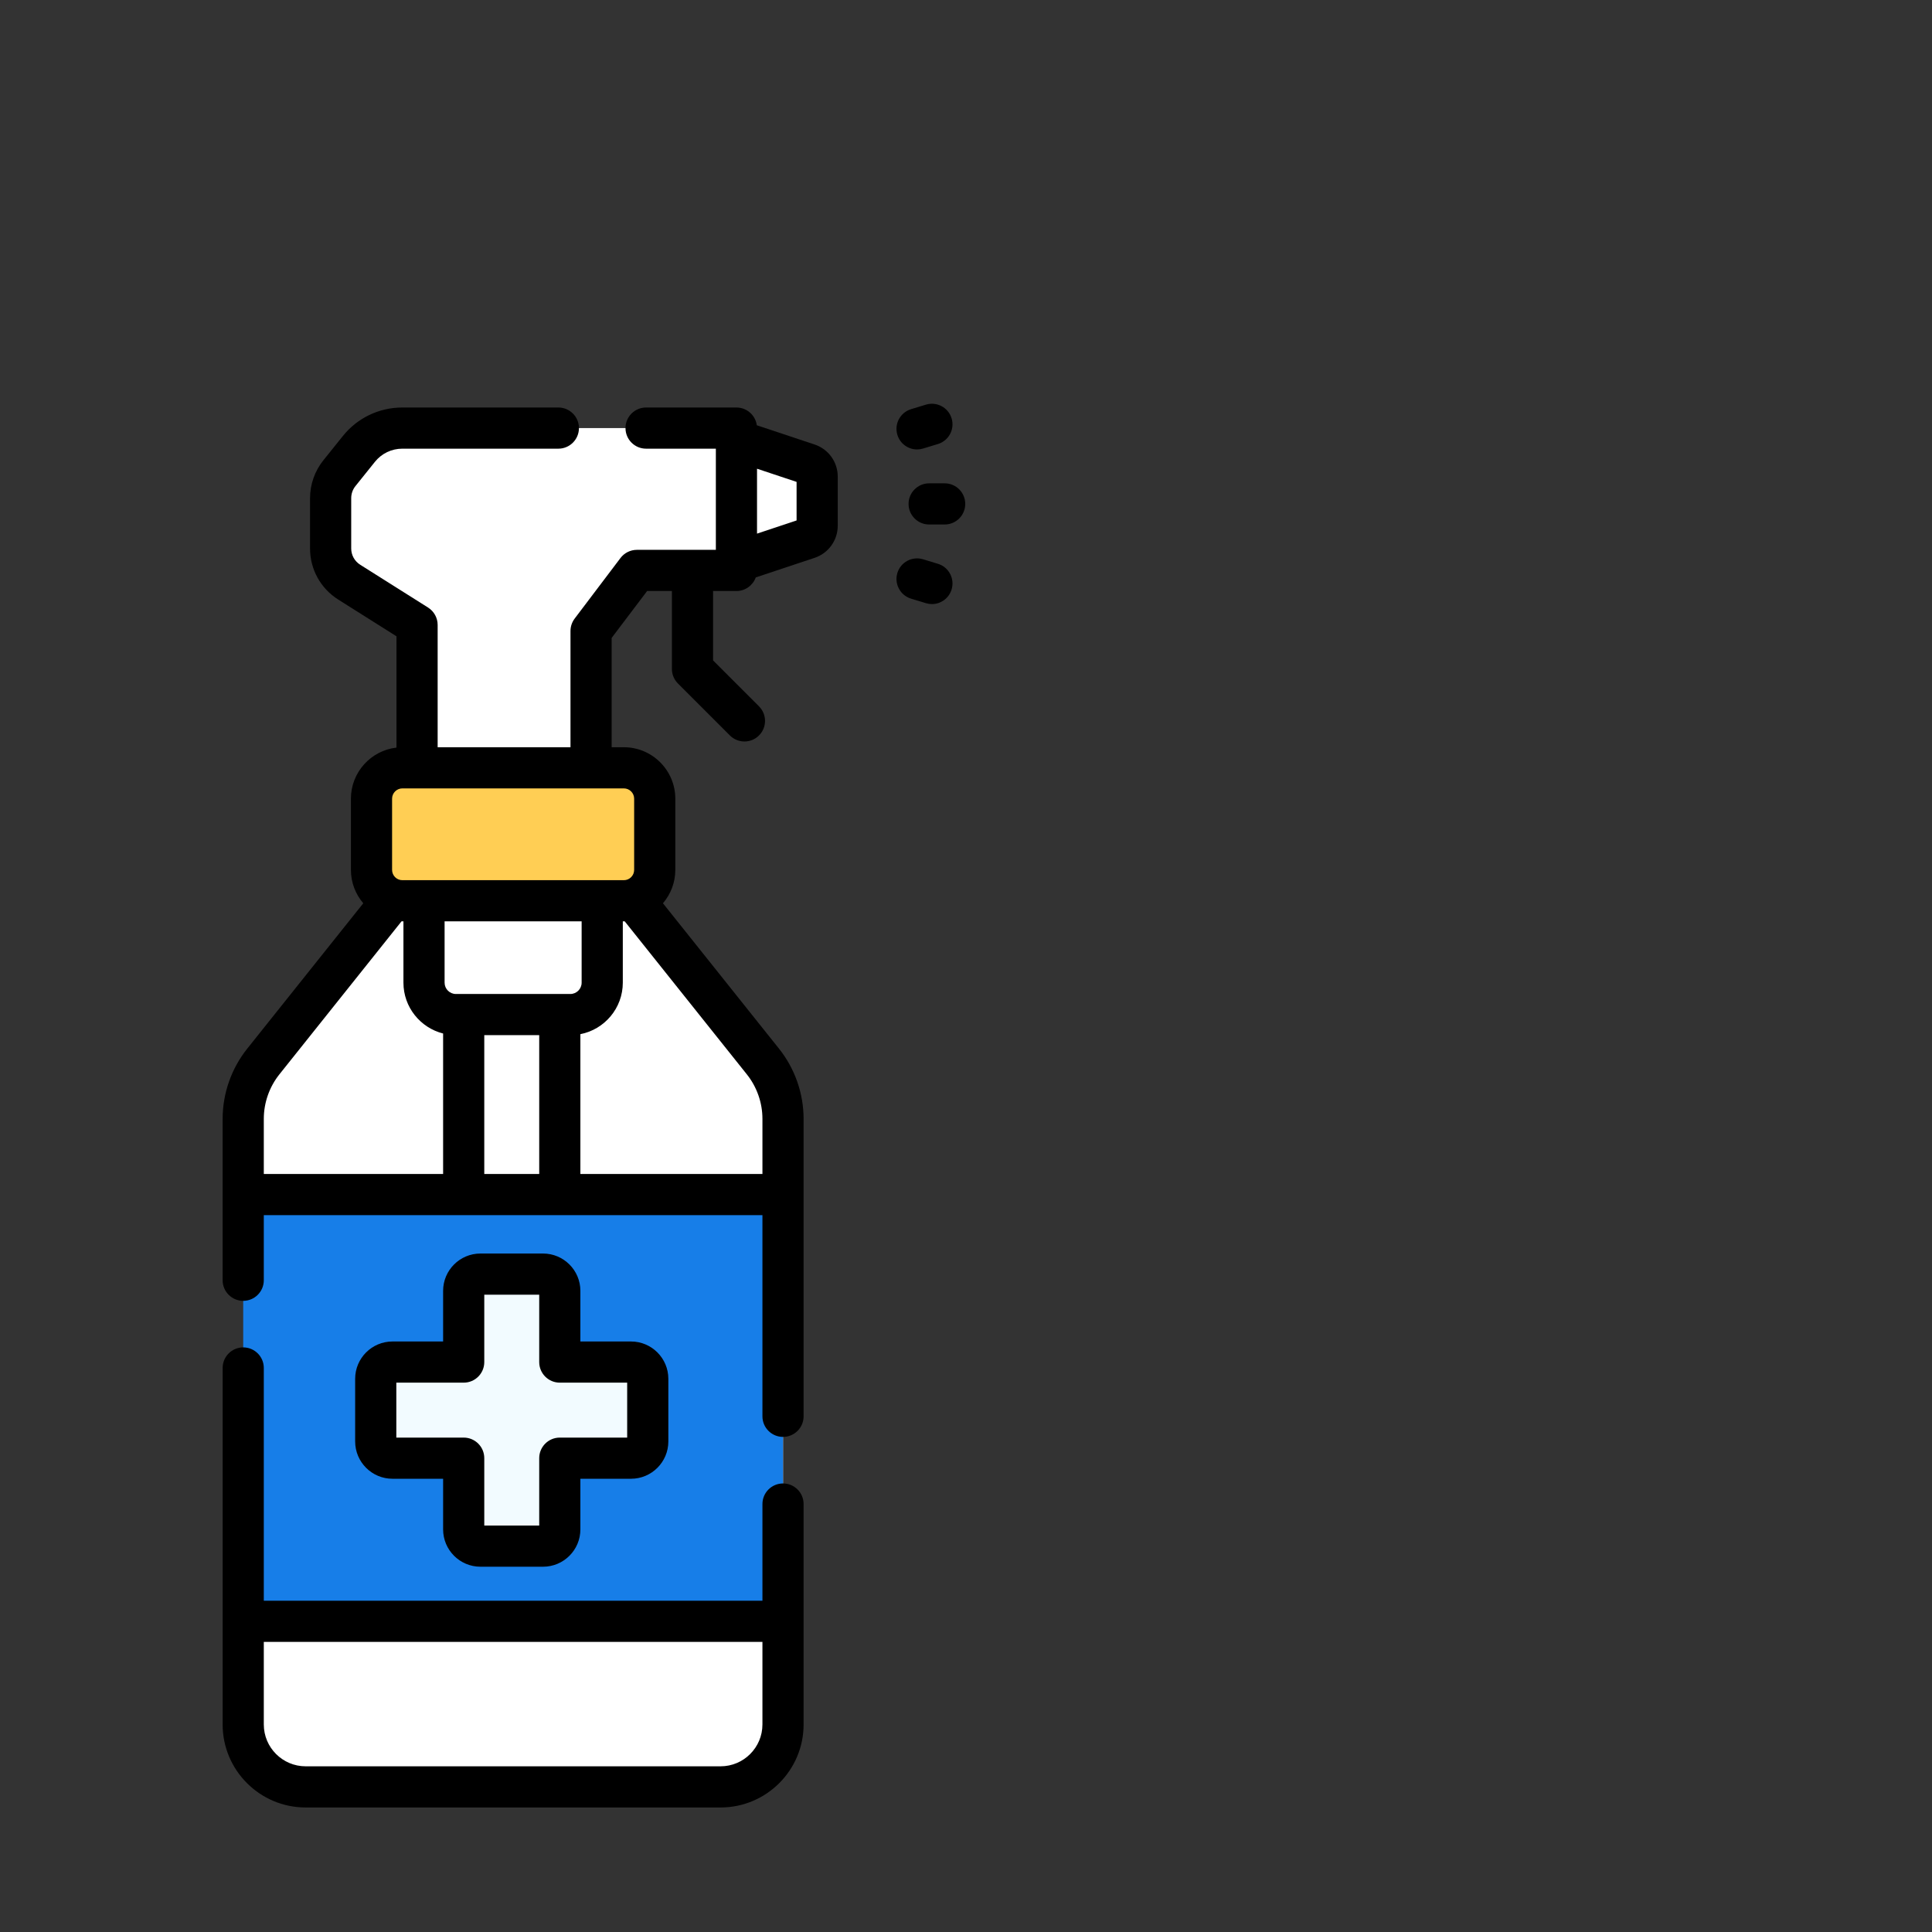 <svg width="434" height="434" viewBox="0 0 434 434" fill="none" xmlns="http://www.w3.org/2000/svg">
<rect x="0" y="0" width="434" height="434" fill="#333333" stroke="none"/>
<path d="M181.53 104.239L165.433 98.879L155.56 100.3L155.103 124.068L165.433 126.284L181.531 120.924C182.747 120.52 183.566 119.382 183.566 118.101V107.062C183.565 105.781 182.745 104.643 181.53 104.239Z" fill="white"/>
<path d="M132.778 172.48V141.746L143.07 128.14H164.192C164.877 128.14 165.433 127.584 165.433 126.899V97.407C165.433 96.722 164.877 96.166 164.192 96.166H90.378C86.586 96.166 82.998 97.886 80.624 100.843L76.244 106.295C74.968 107.885 74.272 109.863 74.272 111.902V123.202C74.272 126.276 75.848 129.135 78.449 130.775L92.708 139.768C93.318 140.153 93.688 140.824 93.688 141.546V172.482V190.833H132.489L132.778 172.48Z" fill="white"/>
<path d="M171.389 238.46L142.563 202.348C142.563 202.348 137.773 195.935 137.573 195.885C137.372 195.835 109.131 195.405 109.131 195.405L107.204 202.348L71.95 237.602V401.405H161.871C169.619 401.405 175.895 395.123 175.895 387.38V251.338C175.895 246.659 174.305 242.116 171.389 238.46Z" fill="white"/>
<path d="M104.163 212.501H125.752V287.454H104.163V212.501Z" fill="white"/>
<path d="M135.281 192.484H95.251V220.746C95.251 224.704 98.459 227.912 102.417 227.912H128.114C132.072 227.912 135.281 224.704 135.281 220.746V192.484Z" fill="white"/>
<path d="M96.492 190.658L87.969 202.348L59.143 238.46C56.227 242.116 54.636 246.659 54.636 251.338V271.252H80.124V251.338C80.124 246.659 81.714 242.116 84.63 238.46L113.456 202.348L114.625 195.383L96.492 190.658Z" fill="white"/>
<path d="M105.783 192.484L105.631 192.234L95.251 193.138V202.348V220.746C95.251 221.961 95.555 223.103 96.089 224.105L102.541 216.022C105.707 212.055 110.508 209.745 115.584 209.745H135.281V192.484H105.783V192.484Z" fill="white"/>
<path d="M107.2 152.503V141.373C107.2 140.652 106.83 139.98 106.22 139.596L91.96 130.603C89.36 128.963 87.783 126.104 87.783 123.03V111.73C87.783 109.691 88.479 107.713 89.755 106.123L94.135 100.671C96.075 98.255 98.824 96.667 101.833 96.166H90.377C86.585 96.166 82.998 97.886 80.623 100.842L76.244 106.295C74.967 107.885 74.271 109.862 74.271 111.902V123.201C74.271 126.276 75.848 129.135 78.448 130.775L92.708 139.768C93.318 140.152 93.688 140.824 93.688 141.545V172.482V190.833H132.489L132.777 172.482V165.084H119.779C112.832 165.083 107.2 159.451 107.2 152.503Z" fill="white"/>
<path d="M140.143 202.348H90.389C86.559 202.348 83.454 199.242 83.454 195.412V179.416C83.454 175.586 86.559 172.48 90.389 172.48H140.143C143.973 172.48 147.078 175.586 147.078 179.416V195.412C147.078 199.242 143.973 202.348 140.143 202.348Z" fill="#FFCE54"/>
<path d="M103.469 195.412V179.416C103.469 175.586 106.574 172.48 110.404 172.48H90.389C86.559 172.48 83.454 175.586 83.454 179.416V195.412C83.454 199.242 86.559 202.348 90.389 202.348H110.404C106.574 202.348 103.469 199.242 103.469 195.412Z" fill="#FFCE54"/>
<path d="M80.124 387.38V356.59H54.636V387.38C54.636 395.123 60.912 401.404 68.661 401.404H94.148C86.399 401.404 80.124 395.123 80.124 387.38Z" fill="white"/>
<path d="M174.662 268.346H74.392V364.207H174.662H175.895V268.346H174.662Z" fill="#177EE8"/>
<path d="M54.636 268.346H80.124V364.207H54.636V268.346Z" fill="#177EE8"/>
<path d="M141.754 305.972H125.752V289.971C125.752 287.896 124.07 286.214 121.995 286.214H107.921C105.846 286.214 104.164 287.896 104.164 289.971V305.972H88.162C86.087 305.972 84.406 307.655 84.406 309.729V323.804C84.406 325.879 86.088 327.56 88.162 327.56H104.164V343.563C104.164 345.638 105.846 347.319 107.921 347.319H121.995C124.07 347.319 125.752 345.637 125.752 343.563V327.56H141.754C143.829 327.56 145.51 325.878 145.51 323.804V309.729C145.511 307.655 143.829 305.972 141.754 305.972Z" fill="#F2FBFF"/>
<path d="M175.895 333.24C173.342 333.24 171.272 335.31 171.272 337.864V359.583H59.26V307.297C59.26 304.743 57.19 302.674 54.636 302.674C52.083 302.674 50.013 304.743 50.013 307.297V387.381C50.013 397.663 58.378 406.027 68.66 406.027H161.871C172.153 406.027 180.518 397.663 180.518 387.381V337.864C180.519 335.31 178.449 333.24 175.895 333.24ZM161.872 396.78H68.66C63.477 396.78 59.26 392.564 59.26 387.381V368.83H171.271V387.381C171.272 392.564 167.055 396.78 161.872 396.78Z" fill="black"/>
<path d="M182.991 99.852L170.007 95.529C169.697 93.278 167.77 91.542 165.433 91.542H145.133C142.58 91.542 140.51 93.612 140.51 96.166C140.51 98.72 142.58 100.789 145.133 100.789H160.809V123.516H143.07C141.621 123.516 140.256 124.196 139.383 125.351L129.091 138.956C128.484 139.76 128.154 140.739 128.154 141.745V167.856H98.312V140.385C98.312 138.798 97.498 137.321 96.155 136.474L80.915 126.863C79.65 126.065 78.895 124.696 78.895 123.201V111.902C78.895 110.919 79.233 109.956 79.849 109.19L84.228 103.737C85.733 101.864 87.974 100.789 90.378 100.789H125.429C127.982 100.789 130.052 98.72 130.052 96.166C130.052 93.612 127.982 91.542 125.429 91.542H90.378C85.157 91.542 80.288 93.877 77.019 97.947L72.64 103.4C70.711 105.802 69.648 108.821 69.648 111.902V123.201C69.648 127.891 72.016 132.184 75.982 134.685L89.065 142.936V167.94C83.313 168.599 78.83 173.491 78.83 179.416V195.413C78.83 198.273 79.879 200.888 81.606 202.908L55.531 235.576C51.972 240.035 50.012 245.632 50.012 251.336V287.593C50.012 290.147 52.082 292.217 54.635 292.217C57.189 292.217 59.259 290.147 59.259 287.593V272.966H104.162H125.751H171.271V318.159C171.271 320.713 173.341 322.782 175.894 322.782C178.447 322.782 180.518 320.713 180.518 318.159V251.336C180.518 245.632 178.558 240.035 174.999 235.576L148.924 202.908C150.65 200.888 151.7 198.272 151.7 195.413V179.416C151.7 173.043 146.515 167.858 140.142 167.858H137.4V143.298L145.368 132.763H150.935V150.268C150.935 151.494 151.422 152.67 152.289 153.538L163.963 165.212C164.866 166.114 166.049 166.565 167.232 166.565C168.415 166.565 169.599 166.114 170.501 165.212C172.307 163.405 172.307 160.478 170.501 158.673L160.182 148.354V132.763H165.431C167.432 132.763 169.131 131.49 169.775 129.711L182.989 125.312C186.098 124.276 188.188 121.379 188.188 118.102V107.062C188.189 103.785 186.1 100.887 182.991 99.852ZM128.114 223.289H125.751H104.163H102.416C101.014 223.289 99.873 222.148 99.873 220.746V206.97H130.657V220.746C130.657 222.148 129.517 223.289 128.114 223.289ZM59.26 251.336C59.26 247.719 60.503 244.171 62.759 241.345L90.203 206.961C90.265 206.962 90.326 206.97 90.388 206.97H90.627V220.746C90.627 226.253 94.427 230.876 99.54 232.166V263.72H59.26V251.336ZM108.787 263.72V232.536H121.128V263.72H108.787ZM171.272 251.336V263.72H130.375V232.313C135.798 231.256 139.905 226.474 139.905 220.746V206.97H140.143C140.206 206.97 140.267 206.962 140.329 206.961L167.773 241.345C170.029 244.171 171.272 247.719 171.272 251.336ZM142.454 179.416V195.412C142.454 196.687 141.418 197.723 140.143 197.723H135.281H95.251H90.388C89.114 197.723 88.077 196.687 88.077 195.412V179.416C88.077 178.141 89.114 177.104 90.388 177.104H140.142C141.417 177.104 142.454 178.141 142.454 179.416ZM178.943 116.913L170.056 119.872V105.292L178.943 108.251V116.913Z" fill="black"/>
<path d="M212.206 108.574H208.721C206.168 108.574 204.097 110.644 204.097 113.198C204.097 115.752 206.168 117.821 208.721 117.821H212.206C214.76 117.821 216.83 115.752 216.83 113.198C216.83 110.644 214.76 108.574 212.206 108.574Z" fill="black"/>
<path d="M206.006 100.962C206.451 100.962 206.904 100.897 207.353 100.761L210.688 99.747C213.131 99.004 214.509 96.421 213.766 93.978C213.023 91.535 210.44 90.159 207.998 90.9L204.663 91.914C202.22 92.657 200.841 95.24 201.584 97.682C202.19 99.677 204.024 100.962 206.006 100.962Z" fill="black"/>
<path d="M210.688 126.649L207.353 125.635C204.906 124.894 202.326 126.271 201.584 128.714C200.841 131.157 202.22 133.739 204.663 134.482L207.998 135.496C208.447 135.632 208.899 135.697 209.345 135.697C211.327 135.697 213.16 134.412 213.767 132.418C214.508 129.974 213.131 127.392 210.688 126.649Z" fill="black"/>
<path d="M121.995 281.59H107.921C103.3 281.59 99.54 285.35 99.54 289.971V301.349H88.162C83.541 301.349 79.781 305.109 79.781 309.73V323.804C79.781 328.425 83.541 332.185 88.162 332.185H99.54V343.563C99.54 348.184 103.3 351.944 107.921 351.944H121.995C126.616 351.944 130.375 348.184 130.375 343.563V332.185H141.754C146.375 332.185 150.135 328.425 150.135 323.804V309.73C150.135 305.109 146.375 301.349 141.754 301.349H130.375V289.971C130.375 285.35 126.616 281.59 121.995 281.59ZM140.887 310.596V322.938H125.752C123.198 322.938 121.128 325.008 121.128 327.562V342.697H108.787V327.562C108.787 325.008 106.717 322.938 104.163 322.938H89.028V310.596H104.163C106.717 310.596 108.787 308.526 108.787 305.972V290.837H121.128V305.972C121.128 308.526 123.198 310.596 125.752 310.596H140.887Z" fill="black"/>
</svg>
